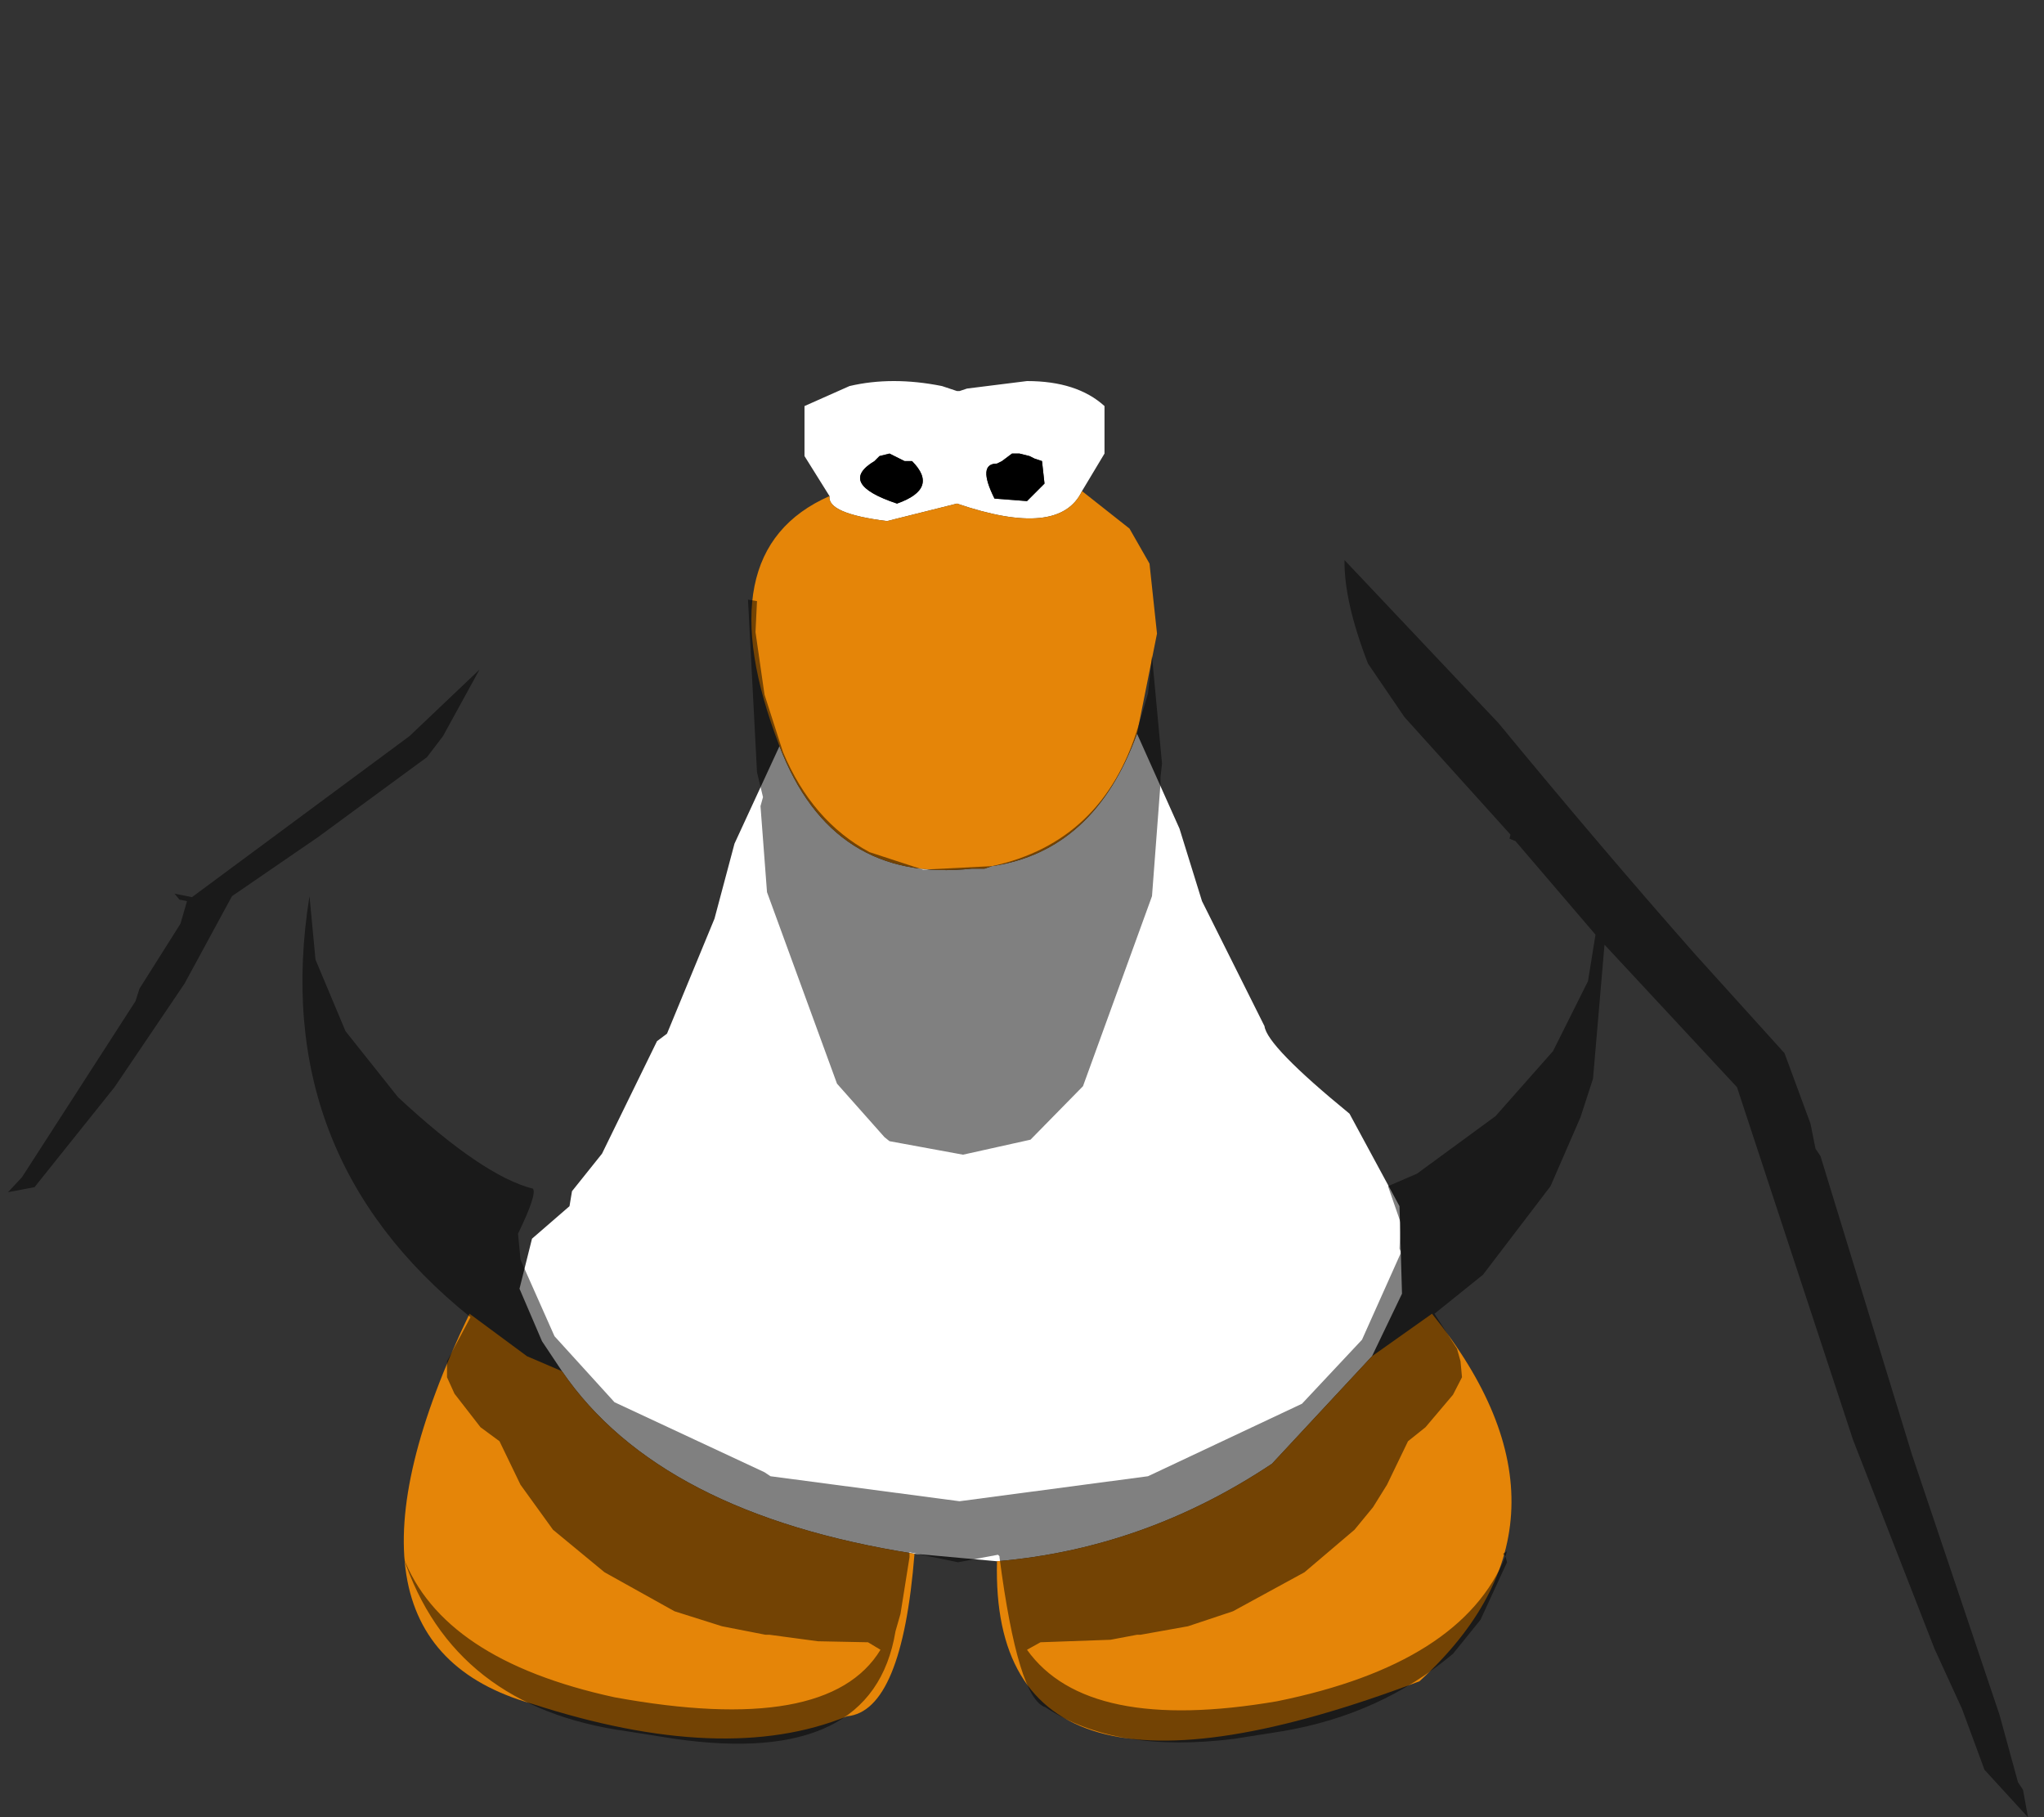 <?xml version="1.0" encoding="UTF-8" standalone="no"?>
<svg xmlns:ffdec="https://www.free-decompiler.com/flash" xmlns:xlink="http://www.w3.org/1999/xlink" ffdec:objectType="shape" height="181.7px" width="204.4px" xmlns="http://www.w3.org/2000/svg">
  <rect width="100%" height="100%" fill="#333333" stroke="none"/>
  <g transform="matrix(1.0, 0.0, 0.0, 1.0, 95.95, 73.85)">
    <path d="M-13.0 -24.25 L-15.5 -28.25 -15.5 -33.25 -11.0 -35.25 Q-6.75 -36.25 -1.75 -35.25 L-0.25 -34.75 0.0 -34.75 0.75 -35.0 6.75 -35.75 Q11.75 -35.75 14.5 -33.25 L14.5 -28.5 12.25 -24.75 Q10.0 -20.0 -0.25 -23.5 L-7.25 -21.75 Q-13.25 -22.5 -13.0 -24.25 M17.75 -0.5 L22.0 9.0 24.25 16.25 30.5 28.75 Q30.75 30.75 39.0 37.5 L44.0 46.75 44.25 55.5 41.25 61.75 31.25 72.5 Q18.5 81.0 3.75 82.25 L-4.5 81.5 Q-30.0 77.5 -39.75 63.25 L-41.75 60.25 -44.0 55.0 -42.75 50.0 -39.0 46.75 -38.75 45.25 -35.75 41.5 -30.25 30.25 -29.25 29.5 -24.5 18.0 -22.5 10.5 -18.0 0.75 Q-12.75 14.5 1.25 13.0 L2.5 13.0 3.25 12.75 Q13.5 11.25 17.75 -0.5 M-8.0 -28.25 L-8.5 -27.75 Q-12.25 -25.5 -6.25 -23.5 -2.0 -25.0 -4.75 -27.75 L-5.5 -27.75 -7.0 -28.5 -8.0 -28.25 M4.25 -27.75 L3.75 -27.5 Q1.75 -27.5 3.5 -24.0 L6.75 -23.75 8.5 -25.5 8.25 -27.75 7.5 -28.0 7.0 -28.25 6.0 -28.5 5.25 -28.5 4.25 -27.75" fill="#ffffff" fill-rule="evenodd" stroke="none"/>
    <path d="M4.25 -27.75 L5.25 -28.5 6.0 -28.5 7.0 -28.25 7.5 -28.0 8.25 -27.75 8.5 -25.5 6.75 -23.75 3.5 -24.0 Q1.75 -27.5 3.75 -27.5 L4.25 -27.75 M-8.0 -28.25 L-7.0 -28.5 -5.5 -27.75 -4.75 -27.75 Q-2.0 -25.0 -6.25 -23.5 -12.25 -25.5 -8.5 -27.75 L-8.0 -28.25" fill="#000000" fill-rule="evenodd" stroke="none"/>
    <path d="M12.25 -24.75 L17.0 -21.0 19.0 -17.5 19.75 -10.5 17.75 -0.5 Q13.5 11.25 3.25 12.75 L2.5 13.0 1.25 13.0 Q-12.75 14.5 -18.0 0.75 -25.5 -18.75 -13.0 -24.25 -13.25 -22.5 -7.25 -21.75 L-0.25 -23.5 Q10.0 -20.0 12.25 -24.75 M41.25 61.75 L47.25 57.5 Q63.75 78.0 46.0 94.25 3.0 110.5 3.75 82.25 18.5 81.0 31.25 72.5 L41.25 61.75 M-4.5 81.5 Q-5.75 97.25 -11.25 97.75 -23.5 102.75 -42.75 96.5 -64.75 90.25 -49.0 57.5 L-43.25 61.75 -39.75 63.25 Q-30.0 77.5 -4.5 81.5" fill="#e58508" fill-rule="evenodd" stroke="none"/>
    <path d="M-95.15 45.35 Q-98.0 42.25 -90.5 21.1 -85.15 3.0 -77.9 -2.75 L-77.5 -3.15 Q-56.0 -30.15 -43.15 -35.25 L-31.0 -50.75 -21.0 -61.9 -13.25 -68.15 Q-7.15 -72.65 -0.5 -73.65 4.1 -75.4 20.75 -61.25 L28.85 -52.65 38.75 -40.15 48.0 -27.0 51.0 -24.25 61.6 -11.5 74.1 5.0 83.6 18.8 79.95 14.5 Q63.6 -4.6 62.05 -6.95 59.45 -10.85 53.5 -16.9 L43.45 -27.15 Q37.05 -34.1 35.0 -37.25 32.3 -41.35 29.65 -41.65 27.45 -45.0 24.4 -44.55 20.8 -44.05 20.8 -40.45 20.8 -36.55 34.0 -22.6 L38.5 -17.85 Q38.45 -13.7 40.85 -7.5 L44.5 -2.15 55.1 9.6 55.0 10.0 55.6 10.25 63.6 19.6 62.85 24.25 59.35 31.25 53.6 37.75 45.75 43.5 42.85 44.75 44.1 48.35 44.0 51.0 44.1 51.25 44.1 51.5 40.25 60.1 34.25 66.5 18.85 73.75 0.0 76.25 -18.9 73.75 -19.5 73.35 -34.5 66.35 -40.5 59.75 -43.9 52.1 -44.15 49.5 Q-42.25 45.6 -42.65 45.0 -47.65 43.75 -56.15 35.85 L-61.4 29.25 -64.4 22.1 -65.0 15.75 -64.15 9.85 -53.25 1.85 -51.65 -0.25 -48.0 -6.9 -55.0 -0.25 -76.75 15.85 -78.5 15.5 -78.0 16.1 -77.25 16.25 -77.9 18.5 -82.0 25.0 -82.4 26.25 -93.75 43.85 -95.15 45.35 M82.5 31.45 Q87.95 37.15 89.0 37.15 L89.15 37.15 90.2 37.55 Q92.4 37.55 93.5 35.95 L98.25 47.5 104.35 73.85 Q111.0 104.1 106.85 107.85 L106.35 105.1 105.85 104.35 104.0 97.6 95.25 71.6 86.1 41.75 85.6 41.0 85.1 38.5 82.5 31.45 M50.1 62.25 L53.5 69.6 55.0 75.75 54.75 81.25 54.35 81.5 54.6 81.75 Q50.25 92.5 31.75 96.25 12.75 99.5 6.75 91.1 L8.1 90.35 15.1 90.1 17.75 89.6 18.1 89.6 22.85 88.75 27.35 87.25 34.5 83.35 39.5 79.1 41.35 76.85 42.75 74.6 44.85 70.25 46.6 68.85 49.35 65.6 50.25 63.85 50.1 62.25 M-55.65 81.75 L-55.75 81.5 -55.9 81.25 Q-57.5 74.0 -51.25 62.25 L-51.25 63.85 -50.5 65.5 -47.9 68.85 -46.0 70.25 -43.9 74.6 -40.65 79.1 -35.5 83.35 -28.5 87.25 -23.75 88.75 -19.4 89.6 -19.0 89.6 -14.15 90.25 -9.15 90.35 -7.9 91.1 Q-13.15 99.75 -34.5 95.85 -51.75 92.1 -55.65 81.75 M19.25 -8.25 L18.85 -4.5 17.85 -1.15 Q14.35 10.35 3.25 12.75 L-3.65 13.1 -9.0 11.35 Q-14.75 8.25 -17.65 1.35 L-19.5 -4.4 -20.4 -10.65 -20.25 -13.75 -21.15 -13.9 -20.25 3.35 -19.65 5.85 -19.9 6.75 -19.25 15.35 -12.25 34.5 -7.5 39.85 -7.0 40.25 0.35 41.6 7.1 40.1 12.35 34.75 19.25 15.75 20.1 4.5 20.1 3.85 20.25 2.5 19.25 -8.25" fill="#ffffff" fill-opacity="0.0" fill-rule="evenodd" stroke="none"/>
    <path d="M38.5 -17.85 L53.9 -1.55 Q64.2 10.95 73.55 21.55 L82.5 31.45 85.1 38.5 85.6 41.0 86.1 41.75 95.25 71.6 104.0 97.6 105.85 104.35 106.35 105.1 106.85 107.85 102.5 103.1 100.25 97.0 97.5 91.0 89.35 70.1 77.75 34.85 64.5 20.6 63.35 34.0 62.1 37.85 59.1 44.75 52.35 53.6 47.5 57.5 49.75 61.0 50.1 62.25 50.25 63.85 49.35 65.6 46.6 68.85 44.85 70.25 42.75 74.6 41.35 76.85 39.5 79.1 34.5 83.35 27.35 87.25 22.85 88.75 18.1 89.6 17.75 89.6 15.1 90.1 8.1 90.35 6.75 91.1 Q12.75 99.5 31.75 96.25 50.25 92.5 54.6 81.75 L54.35 81.5 54.75 81.25 54.6 81.75 54.75 82.35 52.1 88.1 49.35 91.5 Q42.1 97.6 32.25 99.25 L27.5 100.0 Q15.6 101.5 8.6 96.85 5.85 96.0 4.0 81.85 L4.0 81.75 3.85 81.6 -0.15 82.35 -5.0 81.35 -5.0 81.85 -5.9 87.5 -6.4 89.25 Q-8.65 102.85 -28.5 100.0 L-33.25 99.25 Q-50.65 96.85 -55.65 81.75 -51.75 92.1 -34.5 95.85 -13.15 99.75 -7.9 91.1 L-9.15 90.35 -14.15 90.25 -19.0 89.6 -19.4 89.6 -23.75 88.75 -28.5 87.25 -35.5 83.35 -40.65 79.1 -43.9 74.6 -46.0 70.25 -47.9 68.85 -50.5 65.5 -51.25 63.85 -51.25 62.25 -48.9 57.85 Q-69.15 41.6 -65.0 15.75 L-64.4 22.1 -61.4 29.25 -56.15 35.85 Q-47.65 43.75 -42.65 45.0 -42.25 45.6 -44.15 49.5 L-43.9 52.1 -40.5 59.75 -34.5 66.35 -19.5 73.35 -18.9 73.75 0.0 76.25 18.85 73.75 34.25 66.5 40.25 60.1 44.1 51.5 44.1 51.25 44.0 51.0 44.1 48.35 42.85 44.75 45.75 43.5 53.6 37.75 59.35 31.25 62.85 24.25 63.6 19.6 55.6 10.25 55.0 10.0 55.1 9.6 44.5 -2.15 40.85 -7.5 Q38.45 -13.7 38.5 -17.85 M-64.15 9.85 L-72.75 15.75 -77.5 24.5 -84.5 34.85 -92.5 44.85 -95.15 45.35 -93.75 43.85 -82.4 26.25 -82.0 25.0 -77.9 18.5 -77.25 16.25 -78.0 16.1 -78.5 15.5 -76.75 15.85 -55.0 -0.25 -48.0 -6.9 -51.65 -0.25 -53.25 1.85 -64.15 9.85 M19.25 -8.25 L20.25 2.5 20.1 3.85 20.1 4.5 19.25 15.75 12.35 34.75 7.1 40.1 0.35 41.6 -7.0 40.25 -7.5 39.85 -12.25 34.5 -19.25 15.35 -19.9 6.75 -19.65 5.85 -20.25 3.35 -21.15 -13.9 -20.25 -13.75 -20.4 -10.65 -19.5 -4.4 -17.65 1.35 Q-14.75 8.25 -9.0 11.35 L-3.65 13.1 3.25 12.75 Q14.35 10.35 17.85 -1.15 L18.85 -4.5 19.25 -8.25" fill="#000000" fill-opacity="0.498" fill-rule="evenodd" stroke="none"/>
  </g>
</svg>
